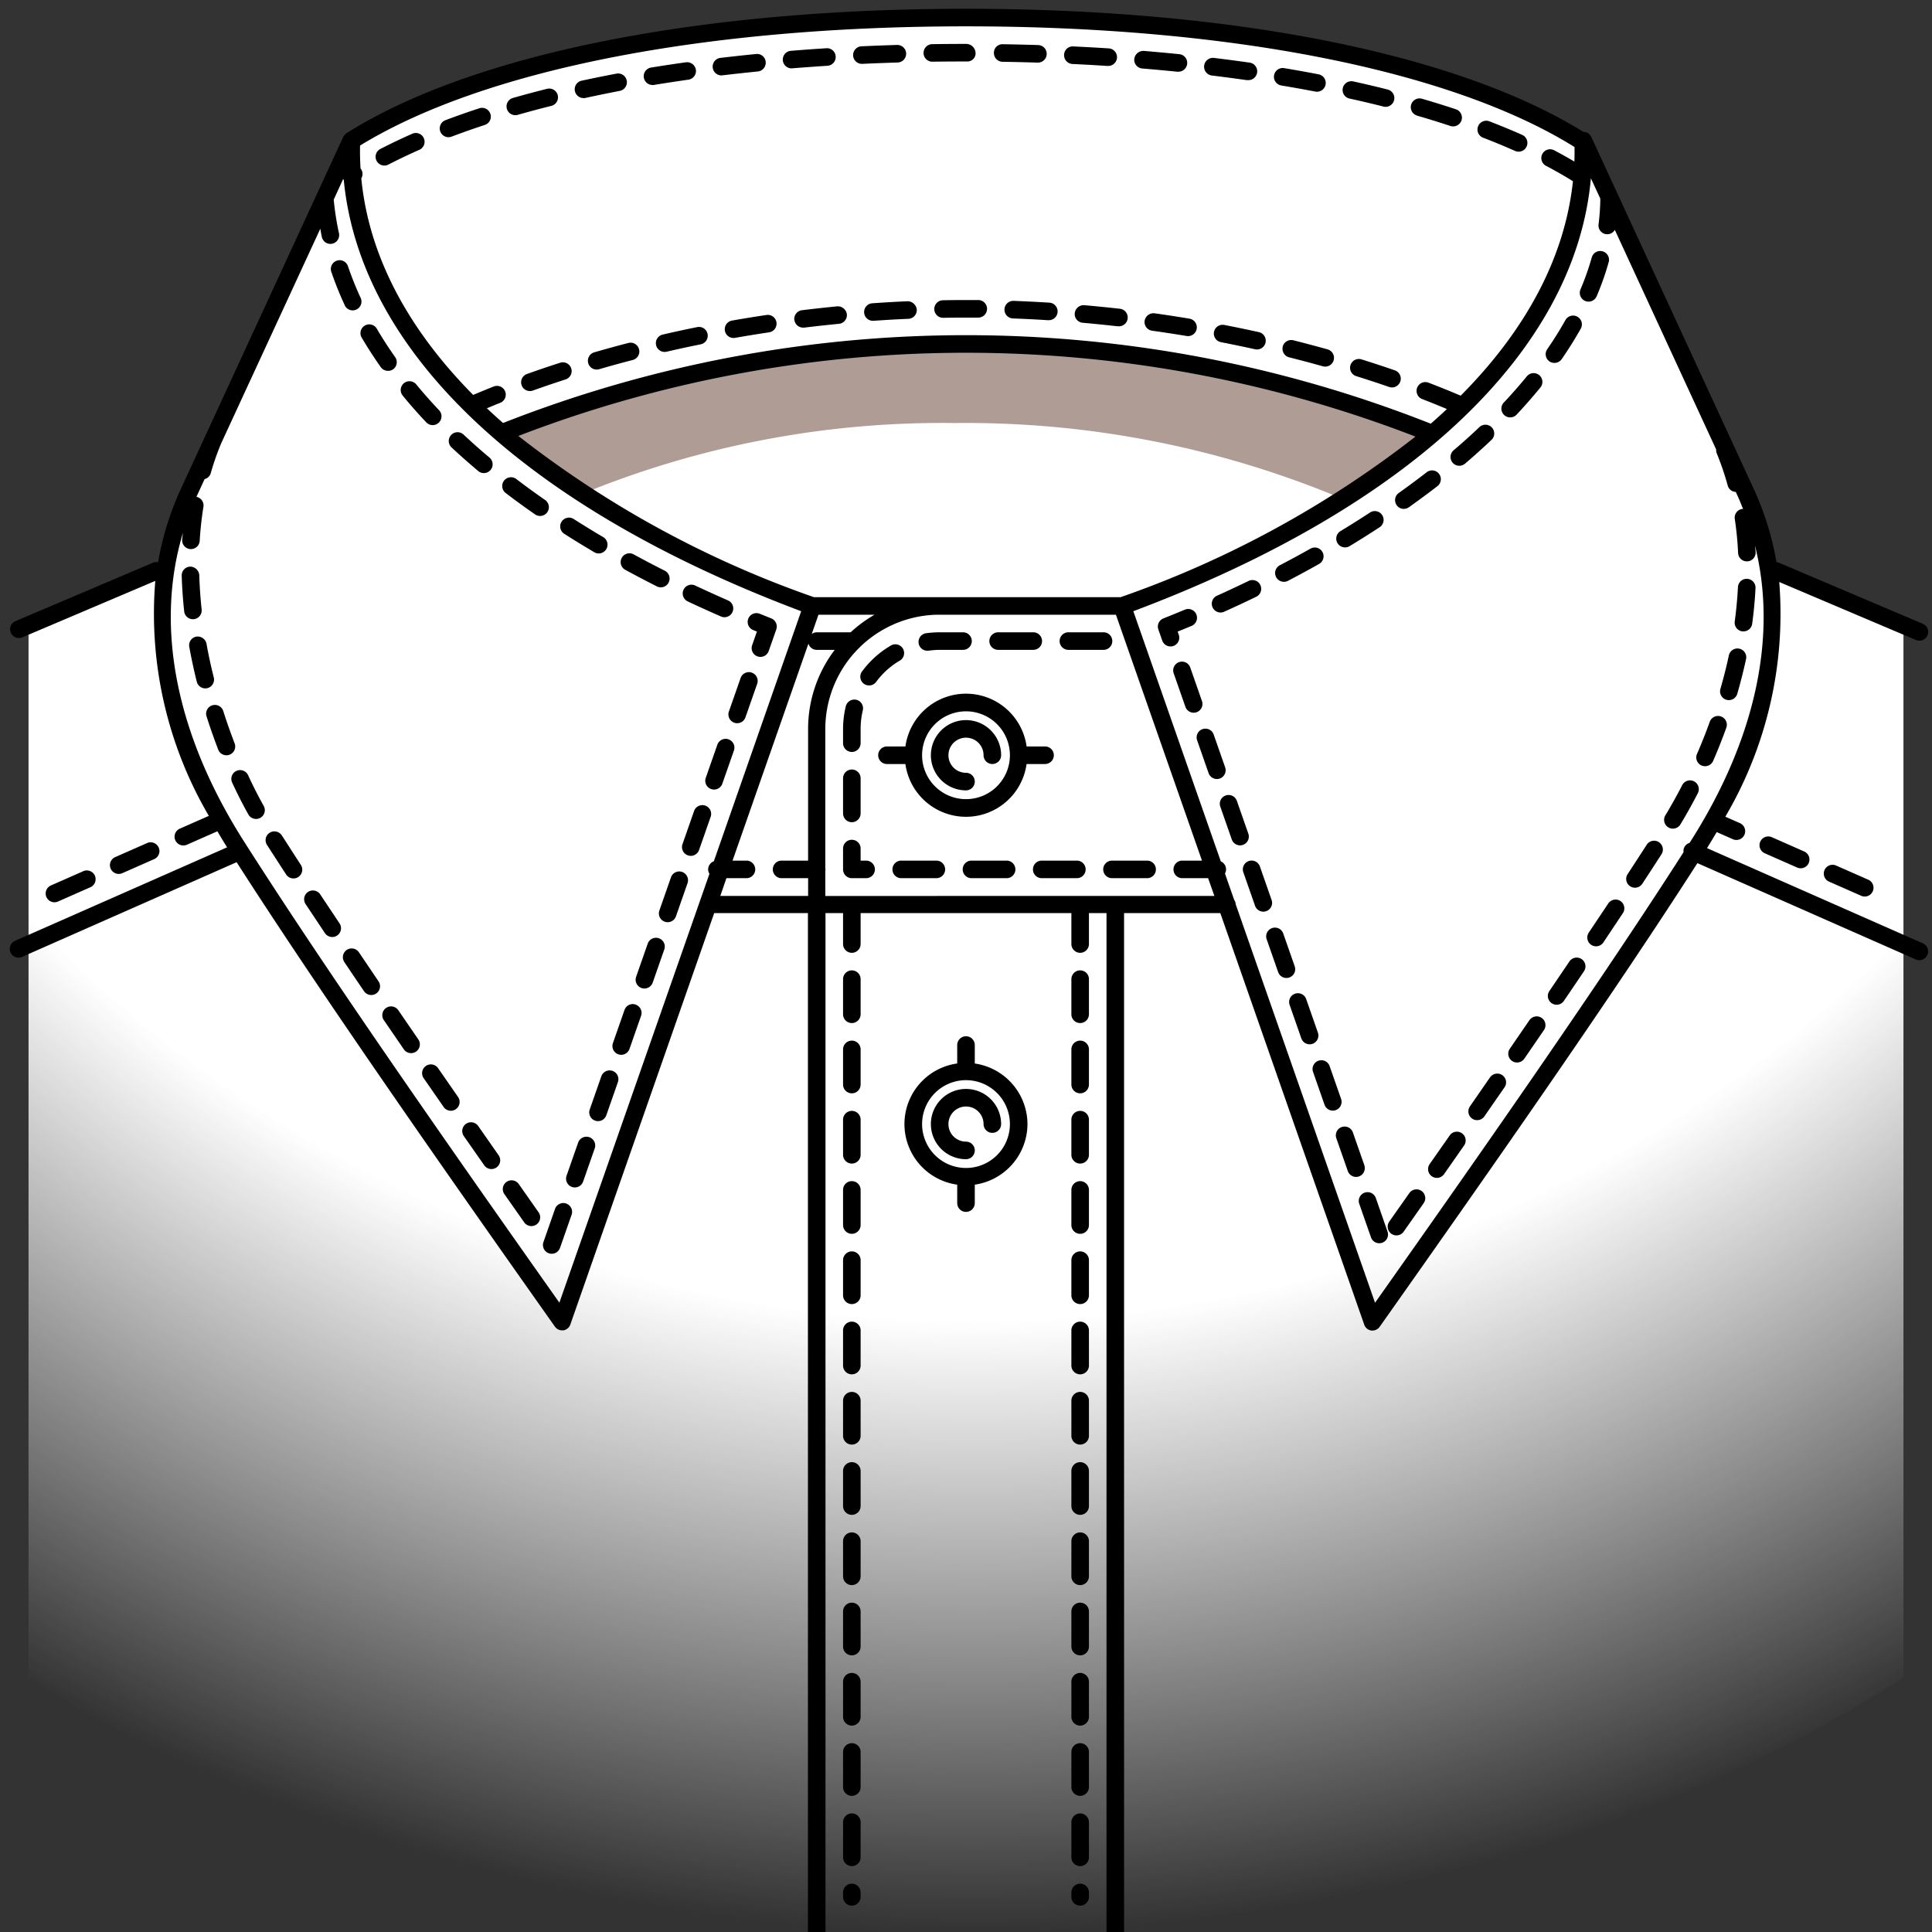 <svg xmlns="http://www.w3.org/2000/svg" xmlns:xlink="http://www.w3.org/1999/xlink" width="110" height="110" viewBox="0 0 110 110"><rect x="0" y="0" width="110" height="110" fill="#333333" stroke="none"/><defs><style>.cls-1{fill:url(#Безымянный_градиент_415);}.cls-2{fill:#af9c94;}</style><radialGradient id="Безымянный_градиент_415" cx="55.5" cy="0.688" r="109.404" gradientUnits="userSpaceOnUse"><stop offset="0.681" stop-color="#fff"/><stop offset="1" stop-color="#fff" stop-opacity="0"/></radialGradient></defs><title>Контрасты - Бейка внутренней части воротника</title><g id="Контрасты"><g id="Бейка_внутренней_части_воротника-2" data-name="Бейка внутренней части воротника"><g id="Цвет-74" data-name="Цвет"><path class="cls-1" d="M55,110c18.8,0,38.833-5,53.375-14.5V35.625L100.75,32.25,99.262,28,90,7.938c-8-5-21.954-7-35-7s-27,2-35,7L10.738,28,9.25,32.25,1.625,35.625V95.5C16.167,105,36.2,110,55,110Z"/><path class="cls-2" d="M76.375,28.375a55.379,55.379,0,0,0-22.02-4.289,54.02,54.02,0,0,0-21.23,4.039l-4.542-3.458A63.746,63.746,0,0,1,54.312,19.5c9.8-.064,19.5,1.6,27.188,5.167Z"/></g><g id="Контур-74" data-name="Контур"><path d="M49,59.749v2a.5.5,0,0,1-1,0v-2a.5.5,0,0,1,1,0Zm-.5,3.5a.5.5,0,0,0-.5.5v2a.5.5,0,0,0,1,0v-2A.5.5,0,0,0,48.5,63.249Zm0-8a.5.5,0,0,0-.5.5v2a.5.5,0,0,0,1,0v-2A.5.5,0,0,0,48.5,55.249Zm0,20a.5.5,0,0,0-.5.5v2a.5.5,0,0,0,1,0v-2A.5.5,0,0,0,48.5,75.249Zm0,20a.5.5,0,0,0-.5.5v2a.5.5,0,0,0,1,0v-2A.5.5,0,0,0,48.5,95.249Zm0,8a.5.5,0,0,0-.5.5v2a.5.5,0,0,0,1,0v-2A.5.5,0,0,0,48.5,103.249Zm0-4a.5.5,0,0,0-.5.5v2a.5.5,0,0,0,1,0v-2A.5.5,0,0,0,48.5,99.249Zm0,8a.5.5,0,0,0-.5.5V108a.5.5,0,0,0,1,0v-.251A.5.5,0,0,0,48.5,107.249Zm0-40a.5.5,0,0,0-.5.5v2a.5.5,0,0,0,1,0v-2A.5.5,0,0,0,48.5,67.249Zm0,4a.5.5,0,0,0-.5.5v2a.5.5,0,0,0,1,0v-2A.5.5,0,0,0,48.5,71.249Zm0,8a.5.5,0,0,0-.5.5v2a.5.5,0,0,0,1,0v-2A.5.5,0,0,0,48.5,79.249Zm0,12a.5.5,0,0,0-.5.5v2a.5.5,0,0,0,1,0v-2A.5.5,0,0,0,48.5,91.249Zm0-8a.5.5,0,0,0-.5.5v2a.5.5,0,0,0,1,0v-2A.5.5,0,0,0,48.5,83.249Zm0,4a.5.5,0,0,0-.5.5v2a.5.5,0,0,0,1,0v-2A.5.5,0,0,0,48.5,87.249Zm13-8a.5.5,0,0,0-.5.5v2a.5.5,0,0,0,1,0v-2A.5.5,0,0,0,61.5,79.249Zm0,4a.5.5,0,0,0-.5.5v2a.5.5,0,0,0,1,0v-2A.5.5,0,0,0,61.5,83.249Zm0,4a.5.5,0,0,0-.5.5v2a.5.5,0,0,0,1,0v-2A.5.5,0,0,0,61.5,87.249Zm0,4a.5.5,0,0,0-.5.5v2a.5.5,0,0,0,1,0v-2A.5.5,0,0,0,61.5,91.249Zm0-16a.5.5,0,0,0-.5.5v2a.5.5,0,0,0,1,0v-2A.5.5,0,0,0,61.5,75.249Zm0-4a.5.5,0,0,0-.5.5v2a.5.5,0,0,0,1,0v-2A.5.5,0,0,0,61.5,71.249Zm0-12a.5.5,0,0,0-.5.5v2a.5.5,0,0,0,1,0v-2A.5.5,0,0,0,61.5,59.249Zm0,36a.5.5,0,0,0-.5.5v2a.5.5,0,0,0,1,0v-2A.5.5,0,0,0,61.5,95.249Zm0-40a.5.5,0,0,0-.5.5v2a.5.5,0,0,0,1,0v-2A.5.5,0,0,0,61.5,55.249Zm0,12a.5.5,0,0,0-.5.5v2a.5.5,0,0,0,1,0v-2A.5.5,0,0,0,61.5,67.249Zm0-4a.5.5,0,0,0-.5.5v2a.5.5,0,0,0,1,0v-2A.5.5,0,0,0,61.5,63.249Zm0,36a.5.5,0,0,0-.5.5v2a.5.5,0,0,0,1,0v-2A.5.5,0,0,0,61.5,99.249Zm0,8a.5.5,0,0,0-.5.5V108a.5.5,0,0,0,1,0v-.251A.5.5,0,0,0,61.5,107.249Zm0-4a.5.5,0,0,0-.5.5v2a.5.5,0,0,0,1,0v-2A.5.5,0,0,0,61.5,103.249ZM30.444,29.272a.5.5,0,1,0,.57-.82q-.822-.571-1.6-1.164a.5.5,0,1,0-.605.795Q29.6,28.689,30.444,29.272ZM24.955,60.835a.5.5,0,1,0-.822.568l1.141,1.645a.5.5,0,0,0,.82-.57Zm2.279,3.285a.5.5,0,1,0-.82.572l1.146,1.641a.5.5,0,1,0,.818-.574Zm8.96-6.924a.5.5,0,0,0-.637.307l-.66,1.888a.5.5,0,0,0,.307.637.489.489,0,0,0,.165.028.5.5,0,0,0,.472-.335l.66-1.888A.5.5,0,0,0,36.194,57.2Zm-13.5.345a.5.5,0,1,0-.824.564L23,59.755a.5.5,0,0,0,.824-.566Zm9.544,10.983a.5.5,0,0,0-.637.307l-.66,1.888a.5.5,0,0,0,.307.637.489.489,0,0,0,.165.028.5.5,0,0,0,.472-.335l.66-1.888A.5.5,0,0,0,32.233,68.524Zm-21.2-33.271a.5.5,0,0,0,.443-.551c-.071-.657-.116-1.315-.135-1.956a.524.524,0,0,0-.515-.485.5.5,0,0,0-.485.515c.02.667.067,1.352.141,2.034a.5.5,0,0,0,.5.446ZM33.554,64.748a.5.5,0,0,0-.637.307l-.66,1.888a.5.5,0,0,0,.307.637.489.489,0,0,0,.165.028.5.5,0,0,0,.472-.335l.66-1.888A.5.5,0,0,0,33.554,64.748ZM29.525,67.4a.5.5,0,0,0-.818.574l1.15,1.637a.5.5,0,0,0,.818-.574Zm-11.3-16.488a.5.5,0,0,0-.834.551L18.5,53.128a.5.5,0,0,0,.832-.555Zm-2.182-3.347a.5.5,0,0,0-.842.541q.53.823,1.089,1.682a.5.5,0,0,0,.838-.547Q16.572,48.384,16.045,47.563Zm6.334-26.534a.5.5,0,0,0,.12-.7c-.382-.542-.739-1.095-1.06-1.644a.5.5,0,0,0-.863.5c.335.574.707,1.151,1.106,1.716a.5.5,0,0,0,.408.212A.49.49,0,0,0,22.379,21.028ZM20.445,54.234a.5.5,0,1,0-.83.557q.551.822,1.122,1.66a.5.5,0,0,0,.826-.562Q21,55.054,20.445,54.234ZM13.358,42.323c-.23-.6-.449-1.218-.652-1.858a.5.5,0,0,0-.953.3c.209.662.436,1.3.672,1.917a.5.5,0,0,0,.934-.359ZM12.171,38.57c-.157-.629-.3-1.271-.414-1.923a.515.515,0,0,0-.581-.4.5.5,0,0,0-.4.581c.122.673.267,1.337.428,1.987a.5.5,0,0,0,.485.379.52.52,0,0,0,.121-.015A.5.5,0,0,0,12.171,38.57ZM37.515,53.421a.5.5,0,0,0-.637.307l-.66,1.888a.5.5,0,0,0,.307.637.489.489,0,0,0,.165.028.5.5,0,0,0,.472-.335l.66-1.888A.5.5,0,0,0,37.515,53.421Zm-23.39-9.285a.5.5,0,1,0-.908.42c.295.638.605,1.249.924,1.816a.5.5,0,1,0,.873-.488C14.707,45.338,14.408,44.75,14.125,44.136ZM34.874,60.973a.5.5,0,0,0-.637.307l-.66,1.888a.5.5,0,0,0,.307.637.489.489,0,0,0,.165.028.5.5,0,0,0,.472-.335l.66-1.888A.5.5,0,0,0,34.874,60.973Zm6.932-19.824a.489.489,0,0,0,.165.028.5.5,0,0,0,.472-.335l.66-1.888a.5.5,0,1,0-.943-.33l-.66,1.888A.5.5,0,0,0,41.806,41.148ZM39.2,34.263q.908.426,1.834.831a.5.5,0,1,0,.4-.916q-.914-.4-1.809-.819a.5.5,0,1,0-.426.9Zm3.689,1.613.206.083-.271.777a.5.5,0,0,0,.307.637.489.489,0,0,0,.165.028.5.5,0,0,0,.472-.335l.43-1.229a.5.5,0,0,0-.288-.63l-.643-.258a.5.5,0,1,0-.377.926Zm-4.05,13.769a.5.5,0,0,0-.637.307l-.66,1.889a.5.5,0,0,0,.307.637.489.489,0,0,0,.165.028.5.5,0,0,0,.472-.335l.66-1.889A.5.5,0,0,0,38.835,49.645Zm2.641-7.551a.5.5,0,0,0-.637.307l-.66,1.888a.5.5,0,0,0,.307.637.489.489,0,0,0,.165.028.5.5,0,0,0,.472-.335l.66-1.888A.5.5,0,0,0,41.476,42.094ZM35.6,32.443q.88.479,1.786.937a.5.5,0,1,0,.449-.893q-.891-.45-1.757-.923a.5.5,0,0,0-.479.879Zm4.555,13.426a.5.5,0,0,0-.637.307l-.66,1.888a.5.5,0,0,0,.307.637.489.489,0,0,0,.165.028.5.5,0,0,0,.472-.335l.66-1.888A.5.5,0,0,0,40.155,45.869ZM32.126,30.393q.844.538,1.72,1.055a.5.5,0,0,0,.508-.861q-.861-.508-1.69-1.037a.5.5,0,0,0-.537.844Zm-12.5-13.012a.5.5,0,0,0,.908-.42,18.433,18.433,0,0,1-.724-1.807.5.5,0,1,0-.947.322A19.6,19.6,0,0,0,19.629,17.381Zm4.643,6.665A.5.5,0,0,0,25,23.356c-.453-.477-.892-.971-1.3-1.469a.5.5,0,0,0-.771.637C23.349,23.04,23.8,23.552,24.271,24.046Zm2.958,2.773a.5.5,0,1,0,.643-.766q-.766-.642-1.477-1.309a.5.5,0,0,0-.684.73Q26.443,26.16,27.229,26.819ZM51.551,43.5H50.5a.5.5,0,0,1,0-1h1.051a3.483,3.483,0,0,1,6.9,0H59.5a.5.5,0,0,1,0,1H58.449a3.483,3.483,0,0,1-6.9,0ZM52.5,43A2.5,2.5,0,1,0,55,40.5,2.5,2.5,0,0,0,52.5,43Zm6,21a3.5,3.5,0,0,1-3,3.449V68.5a.5.5,0,0,1-1,0v-1.05a3.483,3.483,0,0,1,0-6.9V59.5a.5.5,0,0,1,1,0v1.052A3.5,3.5,0,0,1,58.5,64Zm-1,0A2.5,2.5,0,1,0,55,66.5H55A2.5,2.5,0,0,0,57.5,64Zm52.235-9.628a.5.5,0,0,1-.659.255L96.643,49.143c-4.819,7.511-11.524,17.1-18.091,26.4a.5.5,0,0,1-.408.212.552.552,0,0,1-.069,0,.5.5,0,0,1-.4-.33L69.48,51.989H64V110a.5.5,0,0,1-1,0V51.989H62v1.76a.5.5,0,0,1-1,0v-1.76H49v1.76a.5.5,0,0,1-1,0v-1.76H47V110a.5.5,0,0,1-1,0V51.989H40.663L32.472,75.415a.5.5,0,0,1-.4.33.552.552,0,0,1-.069,0,.5.5,0,0,1-.408-.212c-6.58-9.312-13.3-18.923-18.123-26.443L1.287,54.468a.5.5,0,1,1-.4-.914l12.043-5.311q-.286-.456-.553-.913l-1.752.772a.5.5,0,0,1-.4-.916l1.666-.734A22.753,22.753,0,0,1,8.842,33.073L1.28,36.285a.493.493,0,0,1-.2.04.5.5,0,0,1-.2-.96l7.832-3.327A.481.481,0,0,1,9,32.014a16.86,16.86,0,0,1,1.288-4.156l1.392-3.016c.01-.025.019-.052.03-.077s.013-.017.018-.027L19.546,7.79a27.608,27.608,0,0,0,.067-.1.479.479,0,0,1,.1-.091c.01-.007.015-.017.025-.024l.043-.025h0C26.942,3.07,39.773.5,55,.5,70.176.5,82.969,3.053,90.146,7.507a.494.494,0,0,1,.452.283l9.262,20.067a16.866,16.866,0,0,1,1.286,4.151.476.476,0,0,1,.133.028l8.2,3.481a.5.5,0,0,1-.2.96.493.493,0,0,1-.2-.04l-7.776-3.3A22.806,22.806,0,0,1,98.233,46.5l.831.366a.5.5,0,0,1-.2.958.506.506,0,0,1-.2-.042l-.921-.406c-.179.3-.362.609-.553.913l12.293,5.422A.5.5,0,0,1,109.735,54.372ZM55,1.5c-14.915,0-27.458,2.474-34.5,6.787q-.013.661.029,1.317a.47.47,0,0,1,.042.046.5.5,0,0,1,0,.507c.421,4.355,2.605,8.527,6.369,12.328q.578-.244,1.171-.48a.5.5,0,0,1,.369.93c-.258.1-.507.207-.759.311q.448.422.921.838a71.981,71.981,0,0,1,52.819.039q.473-.413.92-.834c-.465-.193-.93-.385-1.413-.57a.5.5,0,0,1,.357-.934q.943.361,1.84.743c3.744-3.765,5.932-7.9,6.392-12.211-.484-.3-.992-.591-1.523-.87a.5.5,0,1,1,.465-.885c.393.206.771.42,1.14.637.01-.276.011-.552.008-.828C82.629,4,70.014,1.5,55,1.5ZM49.793,35H46.6l-.384,1.1A.488.488,0,0,1,46.5,36h1.932A7.519,7.519,0,0,1,49.793,35Zm30.8-10.141a70.96,70.96,0,0,0-51.08-.038A58.474,58.474,0,0,0,46.341,34H63.75c.012,0,.022.006.034.007A58.581,58.581,0,0,0,80.589,24.858Zm-40.2,24.891a.486.486,0,0,1-.075-.248.5.5,0,0,1,.325-.465L45.616,34.8C29.842,28.865,20.52,20.03,19.574,10.256a.462.462,0,0,1-.03-.076L19,11.366v0a16.24,16.24,0,0,0,.3,1.915.5.5,0,0,1-.383.594.492.492,0,0,1-.105.012.5.5,0,0,1-.488-.395c-.034-.155-.058-.312-.087-.469L12.594,25.239a15.2,15.2,0,0,0-.6,1.719.48.48,0,0,1-.344.319l-.461,1,0,.012a.5.5,0,0,1,.394.567,19.19,19.19,0,0,0-.213,1.937.5.5,0,0,1-.5.47h-.03a.5.5,0,0,1-.469-.529c.008-.132.032-.254.042-.385-1.6,5.319-.4,11.47,3.488,17.573C18.6,55.3,25.271,64.856,31.849,74.169Zm.618,1.26h5V50H44.5a.5.5,0,0,1,0-1h1.51V41.5A7.441,7.441,0,0,1,47.526,37H46.5a.494.494,0,0,1-.471-.355L41.708,49H42.5a.5.5,0,0,1,0,1H41.359Zm28.131,0L68.785,50H67.313a.5.5,0,0,1,0-1h1.123l-4.9-14H53.307a6.513,6.513,0,0,0-6.317,6.5v7.953a.125.125,0,0,1,0,.1v1.46ZM95.855,48.52a.484.484,0,0,1,.032-.257.491.491,0,0,1,.309-.271l.046-.071c3.715-5.83,4.97-11.7,3.68-16.855.008.126.031.248.037.375a.5.5,0,0,1-.477.521H99.46a.5.5,0,0,1-.5-.478,18.649,18.649,0,0,0-.189-1.937.5.5,0,0,1,.419-.569.471.471,0,0,1,.054,0c-.1-.236-.187-.473-.293-.7l-.124-.269a.5.5,0,0,1-.457-.36,15.813,15.813,0,0,0-.624-1.833.487.487,0,0,1-.033-.22L91.942,13.09a.5.5,0,0,1-.427.247.5.5,0,0,1-.5-.565,12.71,12.71,0,0,0,.1-1.462l-.536-1.16C89.7,19.965,80.359,28.843,64.527,34.8l4.98,14.243a.5.5,0,0,1,.3.46.489.489,0,0,1-.063.23l.524,1.5a.476.476,0,0,1,.088.253l7.933,22.687C84.7,65.1,91.18,55.813,95.855,48.52ZM6.761,49.758a.506.506,0,0,0,.2-.042l1.831-.807a.5.5,0,0,0-.4-.916L6.559,48.8a.5.5,0,0,0,.2.958ZM3.1,51.372a.514.514,0,0,0,.2-.042l1.83-.807a.5.5,0,1,0-.4-.916l-1.83.807a.5.5,0,0,0,.2.958Zm97.793-3.7a.5.5,0,1,0-.4.916l1.83.807a.514.514,0,0,0,.2.042.5.5,0,0,0,.2-.958Zm3.66,1.614a.5.5,0,1,0-.4.916l1.831.807a.5.5,0,0,0,.4-.916ZM61.061,3.643q1,.047,1.988.111h.033a.5.5,0,0,0,.031-1q-1-.064-2.006-.111a.489.489,0,0,0-.522.476A.5.5,0,0,0,61.061,3.643ZM33.22,5.589a.507.507,0,0,0,.106-.012q.958-.208,1.947-.4a.5.5,0,1,0-.187-.982q-1,.19-1.973.4a.5.5,0,0,0,.106.988ZM21.883,9.427a.5.5,0,0,0,.229-.056q.853-.439,1.776-.847a.5.5,0,0,0-.4-.916q-.952.42-1.833.874a.5.5,0,0,0,.229.944ZM29.337,6.56a.484.484,0,0,0,.138-.02q.938-.268,1.916-.512a.5.5,0,0,0-.242-.971q-.995.249-1.949.521a.5.5,0,0,0,.138.98Zm-3.8,1.251a.513.513,0,0,0,.177-.032q.908-.343,1.866-.658a.5.5,0,1,0-.312-.949q-.979.321-1.907.672a.5.5,0,0,0,.177.968ZM37.147,4.843a.465.465,0,0,0,.082-.007q.971-.158,1.966-.3a.5.5,0,0,0,.426-.564.509.509,0,0,0-.564-.426q-1.006.142-1.989.3a.5.5,0,0,0,.08.993ZM49.085,3.635h.022Q50.1,3.59,51.1,3.559a.5.5,0,0,0-.016-1H51.07q-1.008.031-2.008.077a.5.5,0,0,0,.022,1Zm-4,.253.041,0q.987-.079,1.986-.143a.5.5,0,0,0,.468-.53.494.494,0,0,0-.53-.468q-1.008.063-2,.145a.5.5,0,0,0,.039,1Zm27.845.976q.993.164,1.958.35a.518.518,0,0,0,.095.009.5.5,0,0,0,.093-.991Q74.1,4.043,73.1,3.877a.5.5,0,0,0-.164.986ZM57.081,3.518q1,.016,1.99.047h.016a.5.5,0,0,0,.016-1q-1-.031-2.006-.047a.485.485,0,0,0-.508.492A.5.5,0,0,0,57.081,3.518Zm-15.972.767a.4.4,0,0,0,.06,0q.981-.116,1.979-.216a.5.5,0,0,0,.447-.547.493.493,0,0,0-.547-.447q-1.006.1-2,.218a.5.5,0,0,0,.058,1ZM65.036,3.9q1,.083,1.983.182a.43.43,0,0,0,.051,0,.5.5,0,0,0,.049-1q-.993-.1-2-.184a.525.525,0,0,0-.539.457A.5.5,0,0,0,65.036,3.9Zm19.4,3.938q.942.362,1.823.755a.5.5,0,0,0,.408-.914q-.907-.4-1.874-.774a.5.5,0,0,0-.357.934ZM80.686,6.586q.968.28,1.892.586a.49.49,0,0,0,.157.025.5.5,0,0,0,.157-.975q-.94-.312-1.929-.6a.5.5,0,1,0-.277.961Zm-3.848-.974q.981.215,1.932.455a.481.481,0,0,0,.122.016.5.5,0,0,0,.122-.984q-.964-.245-1.961-.463a.5.5,0,0,0-.6.381A.5.5,0,0,0,76.838,5.612Zm-23.751-2.1h.007Q54.046,3.5,55,3.5h.089a.463.463,0,0,0,.455-.5A.539.539,0,0,0,55,2.5q-.961,0-1.92.014a.5.5,0,0,0,.007,1ZM69,4.3q1,.122,1.972.261a.6.6,0,0,0,.072,0,.5.5,0,0,0,.07-1q-.987-.141-1.993-.263A.5.5,0,0,0,69,4.3Zm4.035,15.438a.5.5,0,0,0,.362.606q.973.246,1.92.511a.5.5,0,0,0,.27-.963q-.958-.268-1.945-.517A.5.5,0,0,0,73.032,19.737ZM65.17,18.266a.5.5,0,0,0,.426.564q.99.138,1.963.3a.5.5,0,0,0,.576-.41.5.5,0,0,0-.41-.576q-.987-.166-1.99-.306A.512.512,0,0,0,65.17,18.266ZM53.69,17.095a.5.5,0,0,0,.009,1h.009q.645-.012,1.29-.012l.7,0h0a.5.5,0,0,0,0-1l-.7,0Q54.344,17.083,53.69,17.095Zm15.43,1.8a.5.5,0,0,0,.395.586q.983.193,1.946.405a.509.509,0,0,0,.107.012.5.5,0,0,0,.107-.988q-.974-.215-1.97-.409A.5.5,0,0,0,69.12,18.9Zm7.77,1.894a.5.5,0,0,0,.328.627q.959.3,1.886.62a.5.5,0,0,0,.326-.945q-.937-.325-1.913-.63A.5.5,0,0,0,76.89,20.791Zm-15.7-2.954a.5.5,0,0,0,.454.542q.995.088,1.977.2l.058,0a.5.5,0,0,0,.056-1q-.995-.113-2-.2A.507.507,0,0,0,61.193,17.837ZM57.7,17.131a.5.5,0,0,0-.019,1q1,.037,1.984.1H59.7a.5.5,0,0,0,.031-1q-1-.062-2.01-.1Zm-16.428,1.7a.5.5,0,0,0,.491.413.446.446,0,0,0,.088-.008q.971-.171,1.961-.318a.5.5,0,0,0-.146-.988q-1,.148-1.988.322A.5.5,0,0,0,41.272,18.828Zm-7.78,1.851a.5.5,0,0,0,.48.36.529.529,0,0,0,.14-.02q.942-.275,1.914-.526a.5.5,0,0,0-.25-.969q-.986.256-1.943.534A.5.5,0,0,0,33.492,20.679Zm3.863-1.031a.5.5,0,0,0,.6.374q.958-.223,1.941-.421a.5.5,0,0,0-.2-.98q-1,.2-1.969.427A.5.5,0,0,0,37.355,19.647ZM49.2,17.8a.5.5,0,0,0,.5.465h.036q.987-.07,1.983-.113a.5.5,0,0,0,.479-.521.533.533,0,0,0-.521-.479q-1.011.045-2.011.115A.5.5,0,0,0,49.2,17.8ZM29.7,21.933a.5.5,0,0,0,.471.332.507.507,0,0,0,.168-.029q.92-.328,1.879-.638a.5.5,0,0,0-.307-.951q-.973.312-1.908.647A.5.5,0,0,0,29.7,21.933Zm15.529-3.718a.5.5,0,0,0,.5.438.457.457,0,0,0,.063,0q.98-.12,1.975-.216a.5.5,0,0,0,.45-.546.524.524,0,0,0-.546-.45q-1.008.1-2,.22A.5.5,0,0,0,45.225,18.215Zm7.606,18.829a.391.391,0,0,0,.067,0A4.532,4.532,0,0,1,53.5,37h1.33a.5.5,0,1,0,0-1H53.5a5.521,5.521,0,0,0-.734.049.5.5,0,0,0,.065,1ZM48.5,42.813a.5.5,0,0,0,.5-.5V41.5a4.5,4.5,0,0,1,.125-1.058.5.5,0,0,0-.369-.6.508.508,0,0,0-.6.369A5.54,5.54,0,0,0,48,41.5v.813A.5.5,0,0,0,48.5,42.813ZM49.313,49H49v-.687a.5.5,0,0,0-1,0V49.5a.5.5,0,0,0,.5.5h.813a.5.5,0,0,0,0-1Zm1.9-11.376a.5.5,0,1,0-.51-.859,5.473,5.473,0,0,0-1.621,1.462.5.5,0,1,0,.8.6A4.5,4.5,0,0,1,51.211,37.624ZM48.5,46.813a.5.5,0,0,0,.5-.5v-2a.5.5,0,0,0-1,0v2A.5.5,0,0,0,48.5,46.813ZM60.83,37h2a.5.5,0,1,0,0-1h-2a.5.5,0,0,0,0,1Zm-4,0h2a.5.5,0,1,0,0-1h-2a.5.5,0,0,0,0,1Zm.482,12h-2a.5.5,0,0,0,0,1h2a.5.5,0,0,0,0-1Zm4,0h-2a.5.5,0,0,0,0,1h2a.5.5,0,0,0,0-1Zm4,0h-2a.5.5,0,0,0,0,1h2a.5.5,0,0,0,0-1Zm-12,0h-2a.5.5,0,0,0,0,1h2a.5.5,0,0,0,0-1ZM55,45a.5.5,0,0,0,0-1,1,1,0,1,1,1-1,.5.5,0,0,0,1,0,2,2,0,1,0-2,2Zm0,17a2,2,0,0,0,0,4,.5.5,0,0,0,0-1,1,1,0,1,1,1-1,.5.5,0,0,0,1,0A2,2,0,0,0,55,62Zm34.344-7.24-1.121,1.653a.5.5,0,1,0,.826.563l1.123-1.657a.5.5,0,1,0-.828-.559Zm-2.248,3.3L85.963,59.71a.5.5,0,0,0,.824.568l1.133-1.65a.5.5,0,0,0-.824-.564Zm-2.27,3.294L83.687,63a.5.5,0,0,0,.82.572l1.142-1.646a.5.5,0,1,0-.822-.568ZM82.545,64.64,81.4,66.276a.5.5,0,0,0,.818.576l1.147-1.641a.5.5,0,0,0-.82-.572Zm8.361-47.77a16,16,0,0,0,.686-1.944.5.5,0,1,0-.963-.27,15.289,15.289,0,0,1-.643,1.823.5.5,0,0,0,.265.655.493.493,0,0,0,.2.04A.5.5,0,0,0,90.906,16.87Zm-2.4,3.793a.5.5,0,0,0,.411-.216c.394-.57.759-1.153,1.085-1.735a.5.5,0,0,0-.873-.488c-.311.554-.658,1.111-1.034,1.655a.5.5,0,0,0,.127.7A.494.494,0,0,0,88.506,20.663Zm7.945,23.823a.5.5,0,0,0-.674.217c-.307.6-.629,1.176-.957,1.716a.5.5,0,0,0,.855.52c.34-.561.674-1.159.992-1.778A.5.5,0,0,0,96.451,44.486ZM69.493,34.874a.491.491,0,0,0,.205-.044q.921-.415,1.828-.854a.5.5,0,0,0-.437-.9q-.892.434-1.8.842a.5.5,0,0,0,.205.956ZM92.26,51.3a.5.5,0,0,0-.692.14L90.458,53.1a.5.5,0,0,0,.832.557L92.4,51.991A.5.5,0,0,0,92.26,51.3ZM68.435,39.914l-.66-1.888a.5.5,0,1,0-.943.33l.66,1.888a.5.5,0,0,0,.472.335.489.489,0,0,0,.165-.028A.5.5,0,0,0,68.435,39.914ZM73.1,33.127a.506.506,0,0,0,.231-.057q.9-.469,1.773-.961a.5.5,0,0,0-.492-.871q-.86.485-1.744.945a.5.5,0,0,0,.231.943Zm21.35,14.82a.5.5,0,0,0-.691.148q-.532.822-1.089,1.675a.5.5,0,0,0,.145.691.492.492,0,0,0,.273.082.5.5,0,0,0,.418-.227q.56-.853,1.093-1.679A.5.5,0,0,0,94.445,47.947ZM76.583,31.166a.5.5,0,0,0,.259-.072q.869-.526,1.709-1.076A.5.5,0,1,0,78,29.182q-.823.539-1.678,1.057a.5.5,0,0,0,.259.928Zm-9.469,4.973-.062-.179q.4-.161.8-.328a.5.5,0,0,0-.387-.922c-.407.17-.814.336-1.225.5a.5.5,0,0,0-.288.63l.221.631a.5.5,0,0,0,.472.335.489.489,0,0,0,.165-.028A.5.5,0,0,0,67.114,36.139Zm7.922,22.654-.66-1.888a.5.5,0,1,0-.943.33l.66,1.888a.5.5,0,0,0,.472.335.489.489,0,0,0,.165-.028A.5.5,0,0,0,75.036,58.793Zm1.32,3.776-.66-1.889a.5.5,0,0,0-.943.33l.66,1.889a.5.5,0,0,0,.472.335.489.489,0,0,0,.165-.028A.5.5,0,0,0,76.356,62.569Zm-2.641-7.552-.66-1.888a.5.5,0,0,0-.943.33l.66,1.888a.5.5,0,0,0,.472.335.489.489,0,0,0,.165-.028A.5.5,0,0,0,73.716,55.018ZM69.755,43.689l-.66-1.888a.5.5,0,0,0-.943.33l.66,1.888a.5.5,0,0,0,.472.335.489.489,0,0,0,.165-.028A.5.5,0,0,0,69.755,43.689ZM72.4,51.241l-.66-1.888a.5.5,0,1,0-.943.33l.66,1.888a.5.5,0,0,0,.472.335.489.489,0,0,0,.165-.028A.5.5,0,0,0,72.4,51.241Zm5.941,16.991a.5.5,0,1,0-.943.33l.66,1.888a.5.5,0,0,0,.472.335.489.489,0,0,0,.165-.028A.5.5,0,0,0,79,70.12Zm-.66-1.888-.66-1.888a.5.5,0,0,0-.943.33l.66,1.888a.5.5,0,0,0,.472.335.489.489,0,0,0,.165-.028A.5.5,0,0,0,77.677,66.345Zm19.2-22.761a.5.5,0,0,0,.658-.26c.262-.6.514-1.235.75-1.889a.5.5,0,0,0-.941-.34c-.229.634-.473,1.245-.727,1.83A.5.5,0,0,0,96.878,43.584ZM83.087,26.519a.5.5,0,0,0,.324-.119q.782-.667,1.509-1.356a.5.5,0,1,0-.689-.725q-.706.672-1.468,1.319a.5.5,0,0,0,.324.881Zm2.9-2.755a.5.5,0,0,0,.365-.158q.706-.756,1.339-1.529a.5.5,0,1,0-.773-.633q-.612.747-1.3,1.479a.5.5,0,0,0,.365.842Zm-6.058,5.208a.5.5,0,0,0,.29-.093q.832-.592,1.623-1.2a.5.5,0,0,0-.613-.791q-.773.6-1.59,1.181a.5.5,0,0,0,.29.907ZM71.075,47.466l-.66-1.888a.5.5,0,0,0-.943.33l.66,1.888a.5.5,0,0,0,.472.335.489.489,0,0,0,.165-.028A.5.5,0,0,0,71.075,47.466ZM99.2,35.948a.41.41,0,0,0,.068,0,.5.5,0,0,0,.494-.433c.093-.687.157-1.372.189-2.035a.5.5,0,1,0-1-.049c-.032.634-.093,1.29-.182,1.949A.5.5,0,0,0,99.2,35.948Zm-.907,3.894a.5.5,0,0,0,.62-.341c.188-.649.355-1.313.5-1.973a.5.5,0,0,0-.979-.211c-.137.637-.3,1.277-.48,1.9A.5.5,0,0,0,98.295,39.842ZM80.252,67.915,79.1,69.55a.5.5,0,0,0,.818.576l1.15-1.637a.5.5,0,0,0-.818-.574Z"/></g></g></g></svg>